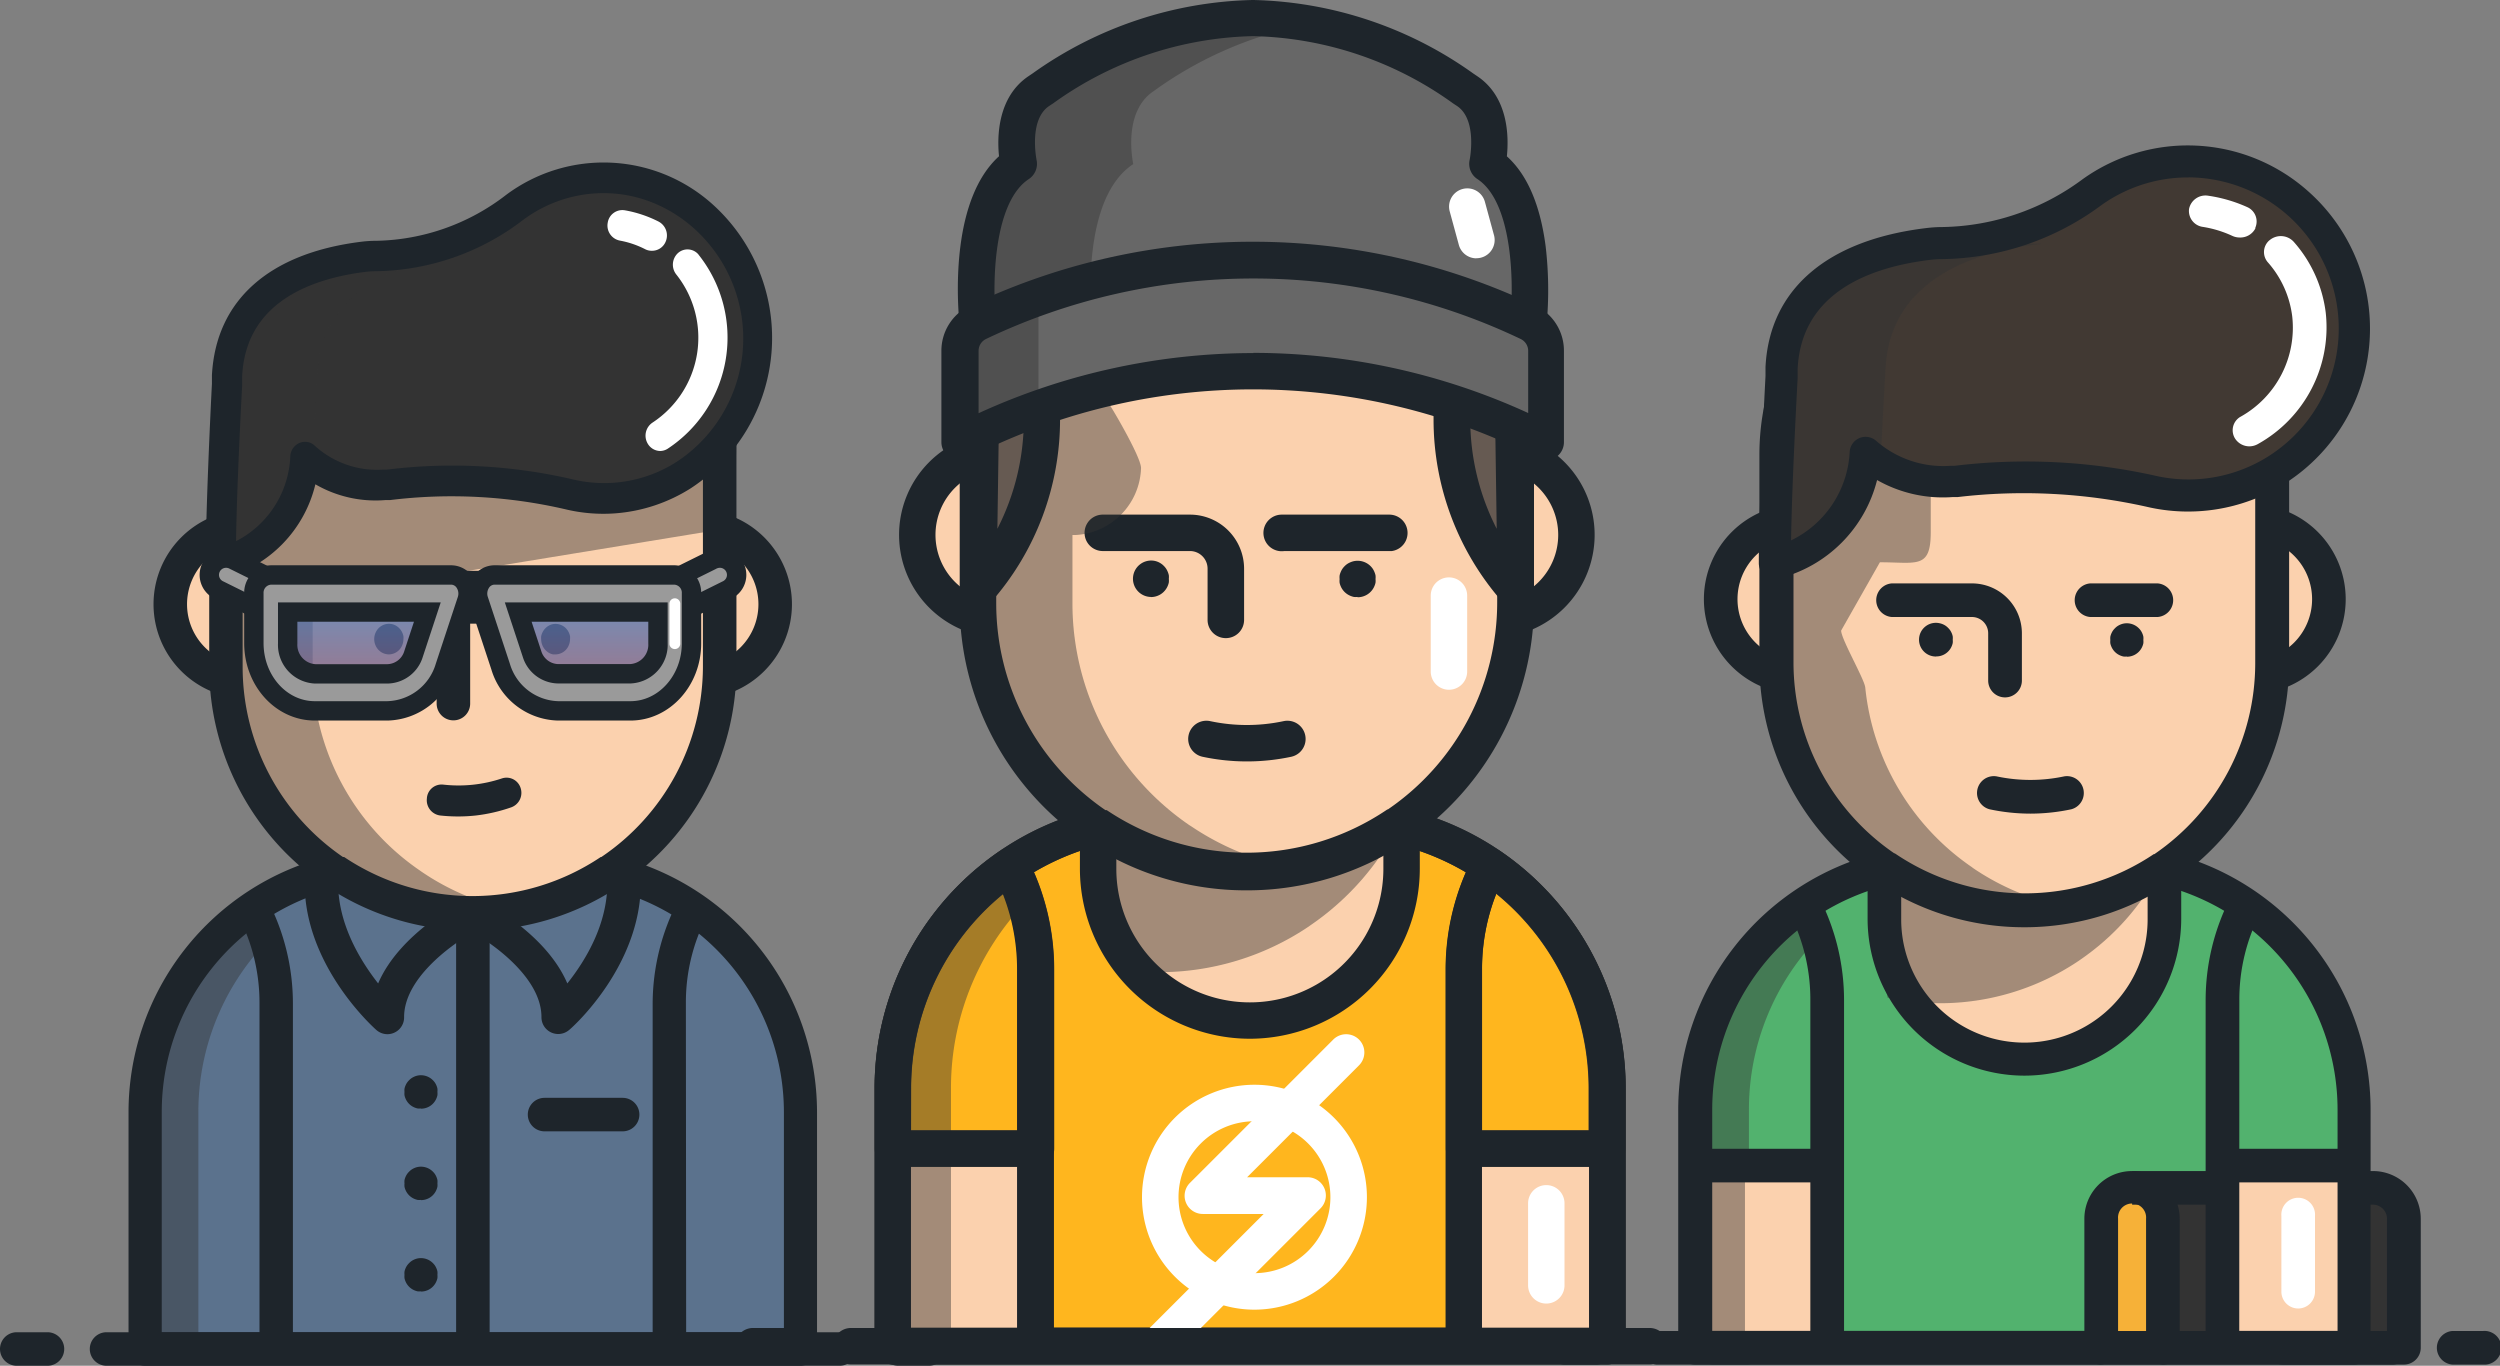 <svg xmlns="http://www.w3.org/2000/svg" xmlns:xlink="http://www.w3.org/1999/xlink" viewBox="0 0 258.1 141"><rect x="0" y="0" width="258.1" height="141" fill="#808080" stroke="none"/><defs><style>.cls-1{fill:#5b728d;}.cls-2{fill:#fbd1ae;}.cls-3{fill:#1e252b;}.cls-4,.cls-5{fill:#333;}.cls-4,.cls-6{opacity:0.44;}.cls-4{isolation:isolate;}.cls-7{fill:#fff;}.cls-8{opacity:0.75;}.cls-9{fill:url(#Degradado_sin_nombre_2);}.cls-10{fill:url(#Degradado_sin_nombre_2-2);}.cls-11{fill:#9a9a9a;stroke:#1e252b;stroke-width:2px;}.cls-12{fill:#ffb61e;}.cls-13{fill:#665a52;}.cls-14{fill:#676767;}.cls-15{fill:#52b26e;}.cls-16{fill:#f6b138;}.cls-17{fill:#413933;}</style><linearGradient id="Degradado_sin_nombre_2" x1="1.72" y1="252.68" x2="1.72" y2="252.49" gradientTransform="matrix(224.42, 0, 0, -111.05, -348.7, 28122.17)" gradientUnits="userSpaceOnUse"><stop offset="0" stop-color="#4477ba"/><stop offset="1" stop-color="#cc3030"/></linearGradient><linearGradient id="Degradado_sin_nombre_2-2" x1="0.58" y1="252.68" x2="0.58" y2="252.49" gradientTransform="matrix(224.42, 0, 0, -111.05, -70.77, 28122.17)" xlink:href="#Degradado_sin_nombre_2"/></defs><title>About</title><g id="Capa_2" data-name="Capa 2"><g id="Capa_1-2" data-name="Capa 1"><path id="Path_6790" data-name="Path 6790" class="cls-1" d="M63,90l.17,0a25.5,25.5,0,0,1,19.46,24.77v24.45H15V114.82A25.49,25.49,0,0,1,34.43,90.06l.17,0"/><g id="Group_2689" data-name="Group 2689"><g id="Group_2687" data-name="Group 2687"><circle id="Ellipse_379" data-name="Ellipse 379" class="cls-2" cx="25.61" cy="62.38" r="8.03"/><circle id="Ellipse_380" data-name="Ellipse 380" class="cls-2" cx="72.02" cy="62.38" r="8.03"/></g><g id="Group_2688" data-name="Group 2688"><path id="Path_6791" data-name="Path 6791" class="cls-3" d="M25.61,72.14a9.76,9.76,0,1,1,9.76-9.76A9.76,9.76,0,0,1,25.61,72.14Zm0-16.06a6.3,6.3,0,1,0,6.3,6.3h0a6.31,6.31,0,0,0-6.3-6.3Z"/><path id="Path_6792" data-name="Path 6792" class="cls-3" d="M72,72.14a9.76,9.76,0,1,1,9.76-9.76A9.76,9.76,0,0,1,72,72.14Zm0-16.06a6.3,6.3,0,1,0,6.3,6.3,6.3,6.3,0,0,0-6.3-6.3Z"/></g></g><path id="Path_6793" data-name="Path 6793" class="cls-2" d="M63,90A25.51,25.51,0,0,1,34.6,90l-.17-.12a25.46,25.46,0,0,1-11.1-21V47.55c0-14.08,51-14.08,51,0V68.86a25.46,25.46,0,0,1-11.1,21Z"/><path id="Path_6794" data-name="Path 6794" class="cls-1" d="M28.52,103.56v35.71H15V114.82A25.45,25.45,0,0,1,26.13,93.75,21.22,21.22,0,0,1,28.52,103.56Z"/><path id="Path_6809" data-name="Path 6809" class="cls-4" d="M32.61,62.37a6.3,6.3,0,0,0,3.76-1.48L74.3,54.68V47.3L35.1,41l-1.45,4.29C32,39.63,23.33,22.35,23.33,62.38v6.48a25.46,25.46,0,0,0,11.1,21l.17.12A25.58,25.58,0,0,0,53.28,94,25.4,25.4,0,0,1,43.53,90l-.17-.12A25.48,25.48,0,0,1,32.47,72.18l-.19-2.29c0-.34,0-.69,0-1V62.38Z"/><path id="Path_6795" data-name="Path 6795" class="cls-1" d="M82.66,114.82v24.45H69.11V103.56a21.22,21.22,0,0,1,2.39-9.81A25.46,25.46,0,0,1,82.66,114.82Z"/><path id="Path_6796" data-name="Path 6796" class="cls-3" d="M48.81,96.08a27.09,27.09,0,0,1-15.18-4.62l0,0-.15-.1A27.22,27.22,0,0,1,21.6,68.86V47.55c0-.07,0-.14,0-.21a1.77,1.77,0,0,1,.09-.62L25,47.83a1.67,1.67,0,0,0,0-1,1.73,1.73,0,0,1,.05.49c0,.06,0,.13,0,.19V68.86A23.77,23.77,0,0,0,35.41,88.48l0,0,.06,0,.06,0a23.78,23.78,0,0,0,26.49,0l0,0,.06,0,0,0A23.77,23.77,0,0,0,72.57,68.86V47.55c0-.06,0-.12,0-.19a1.74,1.74,0,0,1,.06-.51,1.69,1.69,0,0,0,0,1L75.86,46s0-5.15.11-4.93.06,6.27.06,6.27,0,.14,0,.21V68.86A27.22,27.22,0,0,1,64.19,91.32l-.15.11,0,0A27.1,27.1,0,0,1,48.81,96.08Z"/><path id="Path_6801" data-name="Path 6801" class="cls-3" d="M70.84,139.27H67.38V103.56A23.11,23.11,0,0,1,70,93L73,94.54a19.36,19.36,0,0,0-2.19,9Z"/><g id="Group_2695" data-name="Group 2695"><path id="Path_6802" data-name="Path 6802" class="cls-4" d="M27.55,97.2a25.4,25.4,0,0,0-7.07,17.62v24.05H15V114.82A25.45,25.45,0,0,1,26.13,93.75,21.25,21.25,0,0,1,27.55,97.2Z"/></g><path id="Path_6803" data-name="Path 6803" class="cls-3" d="M82.66,141H15a1.73,1.73,0,0,1-1.73-1.73h0V114.82A27.22,27.22,0,0,1,34,88.38l.11,0h0L35,91.69l-.14,0h-.06A23.77,23.77,0,0,0,16.7,114.82v22.72H80.93V114.82A23.77,23.77,0,0,0,62.79,91.74h-.07l-.13,0,.88-3.34h0l.11,0a27.23,27.23,0,0,1,20.77,26.44v24.45A1.73,1.73,0,0,1,82.66,141Z"/><path id="Path_6804" data-name="Path 6804" class="cls-3" d="M30.24,139.27H26.79V103.56a19.37,19.37,0,0,0-2.19-9L27.66,93a23.11,23.11,0,0,1,2.58,10.61Z"/><g id="Group_2696" data-name="Group 2696"><path id="Path_6805" data-name="Path 6805" class="cls-3" d="M86.69,141H11a1.73,1.73,0,1,1,0-3.46H86.69a1.73,1.73,0,1,1,0,3.46Z"/><path id="Path_6806" data-name="Path 6806" class="cls-3" d="M95.9,141H92.73a1.73,1.73,0,0,1,0-3.46H95.9a1.73,1.73,0,1,1,0,3.46Z"/><path id="Path_6807" data-name="Path 6807" class="cls-3" d="M4.9,141H1.73a1.73,1.73,0,1,1,0-3.46H4.9a1.73,1.73,0,1,1,0,3.46Z"/></g><g id="Group_2697" data-name="Group 2697"><path id="Path_6811" data-name="Path 6811" class="cls-3" d="M46.81,74.37a1.73,1.73,0,0,1-1.73-1.73V62.76h-9.9a1.73,1.73,0,0,1,0-3.46H46.81A1.73,1.73,0,0,1,48.54,61V72.64A1.73,1.73,0,0,1,46.81,74.37Z"/><path id="Path_6812" data-name="Path 6812" class="cls-3" d="M62.44,62.76H55.53a1.73,1.73,0,1,1,0-3.46h6.91a1.73,1.73,0,1,1,0,3.46Z"/></g><g id="Group_2719" data-name="Group 2719"><path id="Path_6839" data-name="Path 6839" class="cls-5" d="M40.15,67.56a1.5,1.5,0,0,1-1.07-.46,1.63,1.63,0,0,1,0-2.24,1.5,1.5,0,0,1,1.37-.43,1.47,1.47,0,0,1,.55.24,1.41,1.41,0,0,1,.23.2,1.56,1.56,0,0,1,.19.24,1.63,1.63,0,0,1,.14.27,1.52,1.52,0,0,1,.09.3,1.6,1.6,0,0,1,0,.31,1.65,1.65,0,0,1-.26.88,1.58,1.58,0,0,1-.19.24A1.5,1.5,0,0,1,40.15,67.56Z"/><path id="Path_6840" data-name="Path 6840" class="cls-5" d="M57.39,67.56l-.3,0a1.56,1.56,0,0,1-.28-.09,1.44,1.44,0,0,1-.26-.15,1.53,1.53,0,0,1-.23-.2,1.58,1.58,0,0,1-.19-.24,1.65,1.65,0,0,1-.26-.88,1.6,1.6,0,0,1,0-.31,1.52,1.52,0,0,1,.09-.3,1.63,1.63,0,0,1,.14-.27,1.56,1.56,0,0,1,.19-.24,1.41,1.41,0,0,1,.23-.2,1.61,1.61,0,0,1,.26-.15,1.55,1.55,0,0,1,.28-.09,1.5,1.5,0,0,1,1.37.43,1.56,1.56,0,0,1,.19.24,1.63,1.63,0,0,1,.14.27,1.52,1.52,0,0,1,.09.3,1.6,1.6,0,0,1,0,.31,1.65,1.65,0,0,1-.26.88,1.58,1.58,0,0,1-.19.24A1.5,1.5,0,0,1,57.39,67.56Z"/></g><path id="Path_6823" data-name="Path 6823" class="cls-3" d="M40,106.77a1.73,1.73,0,0,1-1.14-.43c-.32-.28-7.89-7.06-7.38-16l3.45.19c-.26,4.55,2.21,8.57,4.11,11,2.24-5.24,8.68-8.48,9-8.64a1.73,1.73,0,0,1,1.53,0c.33.16,6.77,3.4,9,8.64,1.9-2.39,4.37-6.4,4.11-11l3.45-.19c.51,9-7.06,15.76-7.38,16A1.73,1.73,0,0,1,55.9,105c0-3.86-4.57-7.29-7.09-8.73-2.51,1.44-7.09,4.87-7.09,8.73A1.73,1.73,0,0,1,40,106.77Z"/><rect id="Rectangle_376" data-name="Rectangle 376" class="cls-3" x="47.09" y="94.35" width="3.46" height="44.93"/><g id="Group_2704" data-name="Group 2704"><g id="Group_2701" data-name="Group 2701"><path id="Path_6824" data-name="Path 6824" class="cls-3" d="M43.46,114.44a1.88,1.88,0,0,1-.34,0,1.82,1.82,0,0,1-.32-.1,1.71,1.71,0,0,1-.78-.64,1.63,1.63,0,0,1-.16-.3,1.6,1.6,0,0,1-.1-.32,1.7,1.7,0,0,1,0-.34,1.67,1.67,0,0,1,0-.34,1.6,1.6,0,0,1,.1-.32,1.75,1.75,0,0,1,.16-.3,1.71,1.71,0,0,1,.22-.26,1.59,1.59,0,0,1,.26-.22,1.86,1.86,0,0,1,.3-.16,1.81,1.81,0,0,1,.32-.1,1.74,1.74,0,0,1,1.56.47,1.71,1.71,0,0,1,.22.26,1.75,1.75,0,0,1,.16.3,1.6,1.6,0,0,1,.1.32,1.67,1.67,0,0,1,0,.34,1.7,1.7,0,0,1,0,.34,1.6,1.6,0,0,1-.1.32,1.63,1.63,0,0,1-.16.3,1.71,1.71,0,0,1-1.44.77Z"/></g><g id="Group_2702" data-name="Group 2702"><path id="Path_6825" data-name="Path 6825" class="cls-3" d="M43.46,133.32a1.88,1.88,0,0,1-.34,0,1.82,1.82,0,0,1-.32-.1,1.71,1.71,0,0,1-.78-.64,1.63,1.63,0,0,1-.16-.3,1.6,1.6,0,0,1-.1-.32,1.7,1.7,0,0,1,0-.34,1.67,1.67,0,0,1,0-.34,1.6,1.6,0,0,1,.1-.32,1.75,1.75,0,0,1,.16-.3,1.71,1.71,0,0,1,.22-.26,1.59,1.59,0,0,1,.26-.22,1.86,1.86,0,0,1,.3-.16,1.81,1.81,0,0,1,.32-.1,1.74,1.74,0,0,1,1.56.47,1.71,1.71,0,0,1,.22.26,1.75,1.75,0,0,1,.16.3,1.6,1.6,0,0,1,.1.32,1.67,1.67,0,0,1,0,.34,1.7,1.7,0,0,1,0,.34,1.6,1.6,0,0,1-.1.32,1.63,1.63,0,0,1-.16.3,1.71,1.71,0,0,1-1.44.77Z"/></g><g id="Group_2703" data-name="Group 2703"><path id="Path_6826" data-name="Path 6826" class="cls-3" d="M43.46,123.88a1.88,1.88,0,0,1-.34,0,1.82,1.82,0,0,1-.32-.1,1.71,1.71,0,0,1-.78-.64,1.63,1.63,0,0,1-.16-.3,1.6,1.6,0,0,1-.1-.32,1.7,1.7,0,0,1,0-.34,1.67,1.67,0,0,1,0-.34,1.6,1.6,0,0,1,.1-.32,1.76,1.76,0,0,1,.16-.3,1.71,1.71,0,0,1,.22-.26,1.59,1.59,0,0,1,.26-.22,1.86,1.86,0,0,1,.3-.16,1.81,1.81,0,0,1,.32-.1,1.74,1.74,0,0,1,1.56.47,1.71,1.71,0,0,1,.22.26,1.75,1.75,0,0,1,.16.3,1.6,1.6,0,0,1,.1.32,1.67,1.67,0,0,1,0,.34,1.7,1.7,0,0,1,0,.34,1.6,1.6,0,0,1-.1.32,1.63,1.63,0,0,1-.16.3,1.71,1.71,0,0,1-1.44.77Z"/></g></g><path id="Path_6827" data-name="Path 6827" class="cls-3" d="M64.28,116.8H56.22a1.73,1.73,0,1,1,0-3.46h8.06a1.73,1.73,0,1,1,0,3.46Z"/><path id="Path_6833" data-name="Path 6833" class="cls-3" d="M49.15,84.19a17.11,17.11,0,0,1-3.72,0,1.59,1.59,0,0,1-1.36-1.75A1.52,1.52,0,0,1,45.73,81a14.11,14.11,0,0,0,6.1-.64,1.52,1.52,0,0,1,1.92,1,1.59,1.59,0,0,1-1,2A17.09,17.09,0,0,1,49.15,84.19Z"/><g id="Group_2717" data-name="Group 2717"><path id="Path_6834" data-name="Path 6834" class="cls-5" d="M31.43,47.2a11.72,11.72,0,0,1-8.66,10.91c0-5.84.61-17.67.68-19.31.46-9.74,9.76-11.76,14.07-12.28a10.83,10.83,0,0,1,1.33-.08,24.12,24.12,0,0,0,14.25-5A15.41,15.41,0,0,1,62,18.36c8.12-.16,15.11,6.21,16,14.61A16.76,16.76,0,0,1,70.54,49a15.34,15.34,0,0,1-11.86,2,53.43,53.43,0,0,0-18.6-1l-.44,0A11,11,0,0,1,31.43,47.2Z"/></g><g id="Group_2718" data-name="Group 2718" class="cls-6"><path id="Path_6835" data-name="Path 6835" class="cls-5" d="M32.73,38.81c.46-9.74,9.76-11.76,14.07-12.28.45-.06-2.8-.09-7.94-.08a10.83,10.83,0,0,0-1.33.08c-4.32.53-13.61,2.55-14.07,12.28-.08,1.63-.73,13.47-.68,19.31A11.72,11.72,0,0,0,31.43,47.2q.42.38.87.71C32.48,43.6,32.69,39.69,32.73,38.81Z"/></g><path id="Path_6836" data-name="Path 6836" class="cls-3" d="M22.77,59.7a1.48,1.48,0,0,1-.94-.34,1.61,1.61,0,0,1-.59-1.24c0-5.24.47-15.23.64-18.51l0-.89C22.3,31,27.78,26.12,37.36,24.95a12.32,12.32,0,0,1,1.51-.09,22.57,22.57,0,0,0,13.37-4.73,16.82,16.82,0,0,1,21.52,1.14A18.55,18.55,0,0,1,71.33,50.4,16.91,16.91,0,0,1,63.5,53a16.72,16.72,0,0,1-5.16-.43,52.09,52.09,0,0,0-18.09-.94l-.49,0A12.38,12.38,0,0,1,32.56,50a13.22,13.22,0,0,1-9.43,9.69A1.46,1.46,0,0,1,22.77,59.7ZM62.33,19.94h-.27A13.93,13.93,0,0,0,54,22.71,25.5,25.5,0,0,1,38.86,28a9.42,9.42,0,0,0-1.15.07C32.1,28.78,25.34,31.21,25,38.88l0,.9c-.15,2.83-.55,10.7-.63,16.09a10.31,10.31,0,0,0,5.6-8.75,1.58,1.58,0,0,1,.92-1.38,1.47,1.47,0,0,1,1.59.26,9.54,9.54,0,0,0,7.12,2.48l.38,0a55,55,0,0,1,19.11,1,13.87,13.87,0,0,0,10.72-1.77,15.23,15.23,0,0,0,6.82-14.53C75.74,25.7,69.51,19.94,62.33,19.94Z"/><path id="Path_6837" data-name="Path 6837" class="cls-7" d="M68.17,46.56a1.51,1.51,0,0,1-1.3-.76,1.62,1.62,0,0,1,.51-2.18,10.49,10.49,0,0,0,2.45-15.27A1.63,1.63,0,0,1,70,26.12a1.48,1.48,0,0,1,2.09.13l.05.07a13.74,13.74,0,0,1-3.2,20A1.47,1.47,0,0,1,68.17,46.56Z"/><path id="Path_6838" data-name="Path 6838" class="cls-7" d="M67.28,25.89a1.47,1.47,0,0,1-.67-.16A9.44,9.44,0,0,0,64,24.84,1.58,1.58,0,0,1,62.74,23a1.53,1.53,0,0,1,1.76-1.29A12.39,12.39,0,0,1,68,22.88a1.62,1.62,0,0,1,.7,2.12A1.52,1.52,0,0,1,67.28,25.89Z"/><g id="Group_2720" data-name="Group 2720"><g id="Group_2698" data-name="Group 2698" class="cls-8"><path id="Path_6813" data-name="Path 6813" class="cls-9" d="M40,70.88h-7.5A4.57,4.57,0,0,1,28,66.31V61.66H46.59l-2.27,6.21A4.57,4.57,0,0,1,40,70.88Z"/><path id="Path_6814" data-name="Path 6814" class="cls-10" d="M57.59,70.88h7.5a4.57,4.57,0,0,0,4.57-4.57h0V61.66H51l2.27,6.21A4.56,4.56,0,0,0,57.59,70.88Z"/></g><path id="Path_6817" data-name="Path 6817" class="cls-11" d="M51,63.39H46.59a1.73,1.73,0,1,1,0-3.46H51a1.73,1.73,0,1,1,0,3.46Z"/><path id="Path_6819" data-name="Path 6819" class="cls-11" d="M28,63.39a1.72,1.72,0,0,1-.77-.18l-4.64-2.3a1.73,1.73,0,0,1,1.5-3.12l0,0,4.64,2.3A1.73,1.73,0,0,1,28,63.39Z"/><path id="Path_6815" data-name="Path 6815" class="cls-11" d="M40,73.39h-7.5c-3.47,0-6.29-3.12-6.29-7V61.27A1.83,1.83,0,0,1,28,59.36H46.59a1.69,1.69,0,0,1,1.42.82,2.09,2.09,0,0,1,.21,1.75l-2.27,6.88A6.38,6.38,0,0,1,40,73.39ZM29.7,63.19v3.24a3,3,0,0,0,2.84,3.14H40A2.88,2.88,0,0,0,42.7,67.5l1.42-4.31Z"/><path id="Path_6818" data-name="Path 6818" class="cls-11" d="M69.66,63.39a1.73,1.73,0,0,1-.77-3.28l4.64-2.3a1.73,1.73,0,1,1,1.58,3.08l0,0-4.64,2.3A1.72,1.72,0,0,1,69.66,63.39Z"/><path id="Path_6816" data-name="Path 6816" class="cls-11" d="M65.09,73.39h-7.5a6.38,6.38,0,0,1-5.91-4.58l-2.27-6.88a2.09,2.09,0,0,1,.21-1.75A1.69,1.69,0,0,1,51,59.36H69.66a1.83,1.83,0,0,1,1.73,1.91v5.15C71.39,70.26,68.56,73.39,65.09,73.39ZM53.5,63.19l1.42,4.31a2.88,2.88,0,0,0,2.67,2.06h7.5a3,3,0,0,0,2.84-3.14V63.19Z"/><path id="Path_6841" data-name="Path 6841" class="cls-7" d="M69.11,66.45V62.33a.56.56,0,0,1,1.12,0v4.12a.56.56,0,0,1-1.12,0Z"/></g><g id="Group_1854" data-name="Group 1854"><path id="Path_4780" data-name="Path 4780" class="cls-12" d="M144.53,85.32l.18,0a27.78,27.78,0,0,1,21.2,27V139H92.18V112.34a27.77,27.77,0,0,1,21.2-27l.18,0"/><path id="Path_4781" data-name="Path 4781" class="cls-5" d="M165.91,140.86H92.18A1.88,1.88,0,0,1,90.29,139V112.34a29.65,29.65,0,0,1,22.62-28.81l.12,0h0l1,3.64-.15,0h-.07a25.89,25.89,0,0,0-19.76,25.15v24.75h70V112.34a25.89,25.89,0,0,0-19.76-25.15h-.07l-.14,0,1-3.64h0l.13,0a29.66,29.66,0,0,1,22.63,28.81V139A1.88,1.88,0,0,1,165.91,140.86Z"/></g><path id="Path_4782" data-name="Path 4782" class="cls-2" d="M106.93,100.07V139H92.18V112.34a27.73,27.73,0,0,1,12.15-23A23.12,23.12,0,0,1,106.93,100.07Z"/><path id="Path_4783" data-name="Path 4783" class="cls-2" d="M165.91,112.34V139H151.15v-38.9a23.12,23.12,0,0,1,2.6-10.69A27.73,27.73,0,0,1,165.91,112.34Z"/><path id="Path_4784" data-name="Path 4784" class="cls-2" d="M144.71,85.36v4.33a15.67,15.67,0,0,1-31.33,0V85.36l.18,0a27.78,27.78,0,0,0,31,0Z"/><path id="Path_4785" data-name="Path 4785" class="cls-4" d="M144.22,85.52a27.88,27.88,0,0,1-8.92,10l-.18.13a27.64,27.64,0,0,1-15.49,4.72c-2,0-2-2.28-3.88-2.7-.21-1-2.38-2.34-2.38-3.42V85.36l.18,0A27.79,27.79,0,0,0,144.22,85.52Z"/><path id="Path_4786" data-name="Path 4786" class="cls-3" d="M129,107.24A17.57,17.57,0,0,1,111.49,89.7v-4.5h3.76v4.5a13.78,13.78,0,1,0,27.57,0v-4.5h3.76v4.5A17.57,17.57,0,0,1,129,107.24Z"/><g id="Group_1855" data-name="Group 1855"><path id="Path_4787" data-name="Path 4787" class="cls-12" d="M165.91,112.34v6.24H151.15V100.07a23.12,23.12,0,0,1,2.6-10.69A27.73,27.73,0,0,1,165.91,112.34Z"/><path id="Path_4788" data-name="Path 4788" class="cls-5" d="M165.91,120.46H151.15a1.88,1.88,0,0,1-1.88-1.88V100.07a25.17,25.17,0,0,1,2.81-11.56,1.88,1.88,0,0,1,2.54-.8l.19.11a29.64,29.64,0,0,1,13,24.52v6.24a1.88,1.88,0,0,1-1.88,1.88ZM153,116.7h11v-4.36a25.87,25.87,0,0,0-9.53-20.06,21.14,21.14,0,0,0-1.46,7.79V116.7Z"/></g><g id="Group_1856" data-name="Group 1856"><path id="Path_4789" data-name="Path 4789" class="cls-12" d="M106.93,100.07v18.51H92.18v-6.24a27.73,27.73,0,0,1,12.15-23A23.12,23.12,0,0,1,106.93,100.07Z"/><path id="Path_4790" data-name="Path 4790" class="cls-5" d="M106.93,120.46H92.18a1.88,1.88,0,0,1-1.88-1.88v-6.24a29.64,29.64,0,0,1,13-24.52,1.88,1.88,0,0,1,2.62.5l.11.19a25.17,25.17,0,0,1,2.81,11.56v18.51A1.88,1.88,0,0,1,106.93,120.46ZM94.06,116.7h11V100.07a21.14,21.14,0,0,0-1.46-7.79,25.87,25.87,0,0,0-9.53,20.06Z"/></g><path id="Path_4791" data-name="Path 4791" class="cls-3" d="M153,139h-3.76v-38.9a25.17,25.17,0,0,1,2.81-11.56l3.34,1.74a21.1,21.1,0,0,0-2.39,9.82Z"/><rect id="Rectangle_261" data-name="Rectangle 261" class="cls-3" x="151.57" y="116.7" width="14.75" height="3.76"/><path id="Path_4792" data-name="Path 4792" class="cls-7" d="M159.64,134.58a1.88,1.88,0,0,1-1.88-1.88v-8.47a1.88,1.88,0,0,1,3.76,0v8.47a1.88,1.88,0,0,1-1.88,1.88Z"/><g id="Group_1857" data-name="Group 1857"><path id="Path_4793" data-name="Path 4793" class="cls-4" d="M105.88,93.15a27.67,27.67,0,0,0-7.7,19.2v26h-6v-26a27.73,27.73,0,0,1,12.15-23A23.15,23.15,0,0,1,105.88,93.15Z"/></g><path id="Path_4794" data-name="Path 4794" class="cls-3" d="M165.91,140.86H92.18A1.88,1.88,0,0,1,90.29,139V112.34a29.65,29.65,0,0,1,22.62-28.81l.12,0h0l1,3.64-.15,0h-.07a25.89,25.89,0,0,0-19.76,25.15v24.75h70V112.34a25.89,25.89,0,0,0-19.76-25.15h-.07l-.14,0,1-3.64h0l.13,0a29.66,29.66,0,0,1,22.63,28.81V139A1.88,1.88,0,0,1,165.91,140.86Z"/><path id="Path_4795" data-name="Path 4795" class="cls-3" d="M108.81,139H105v-38.9a21.1,21.1,0,0,0-2.39-9.82L106,88.51a25.17,25.17,0,0,1,2.81,11.56Z"/><rect id="Rectangle_262" data-name="Rectangle 262" class="cls-3" x="92.18" y="116.7" width="14.75" height="3.76"/><path id="Path_4796" data-name="Path 4796" class="cls-7" d="M120.06,140.27a1.88,1.88,0,0,1-1.33-3.21l11.73-11.73h-6.28a1.88,1.88,0,0,1-1.33-3.21l14.78-14.78a1.88,1.88,0,1,1,2.69,2.63l0,0-11.57,11.57H135a1.88,1.88,0,0,1,1.33,3.21l-14.94,14.94A1.88,1.88,0,0,1,120.06,140.27Z"/><path id="Path_4797" data-name="Path 4797" class="cls-7" d="M129.51,135.21a11.61,11.61,0,1,1,11.61-11.61h0A11.62,11.62,0,0,1,129.51,135.21Zm0-19.45a7.84,7.84,0,1,0,7.84,7.84A7.84,7.84,0,0,0,129.51,115.76Z"/><g id="Group_1858" data-name="Group 1858"><path id="Path_4798" data-name="Path 4798" class="cls-3" d="M170.3,140.86H87.86a1.88,1.88,0,1,1,0-3.76H170.3a1.88,1.88,0,1,1,0,3.76Z"/><path id="Path_4799" data-name="Path 4799" class="cls-3" d="M180.34,140.86h-3.45a1.88,1.88,0,1,1,0-3.76h3.45a1.88,1.88,0,1,1,0,3.76Z"/><path id="Path_4800" data-name="Path 4800" class="cls-3" d="M81.2,140.86H77.75a1.88,1.88,0,1,1,0-3.76H81.2a1.88,1.88,0,1,1,0,3.76Z"/></g><g id="Group_1859" data-name="Group 1859"><circle id="Ellipse_287" data-name="Ellipse 287" class="cls-2" cx="103.45" cy="55.21" r="8.75"/><circle id="Ellipse_288" data-name="Ellipse 288" class="cls-2" cx="154.01" cy="55.21" r="8.75"/></g><path id="Path_4801" data-name="Path 4801" class="cls-3" d="M103.45,65.85a10.63,10.63,0,1,1,10.63-10.63A10.63,10.63,0,0,1,103.45,65.85Zm0-17.5a6.87,6.87,0,1,0,6.87,6.87A6.87,6.87,0,0,0,103.45,48.35Z"/><path id="Path_4802" data-name="Path 4802" class="cls-3" d="M154,65.85a10.63,10.63,0,1,1,10.63-10.63A10.63,10.63,0,0,1,154,65.85Zm0-17.5a6.87,6.87,0,1,0,6.87,6.87h0A6.88,6.88,0,0,0,154,48.35Z"/><path id="Path_4803" data-name="Path 4803" class="cls-2" d="M144.22,85.32a27.78,27.78,0,0,1-31,0l-.18-.13A27.73,27.73,0,0,1,101,62.27V39.06a27.76,27.76,0,0,1,27.76-27.76h0a27.76,27.76,0,0,1,27.76,27.76h0V62.27A27.73,27.73,0,0,1,144.4,85.2Z"/><g id="Group_1862" data-name="Group 1862"><path id="Path_4804" data-name="Path 4804" class="cls-5" d="M128.73,17.57A21.51,21.51,0,0,1,133,18"/><path id="Path_4805" data-name="Path 4805" class="cls-7" d="M133,19.87a1.9,1.9,0,0,1-.37,0,19.7,19.7,0,0,0-3.87-.38,1.88,1.88,0,0,1,0-3.76,23.46,23.46,0,0,1,4.62.46,1.88,1.88,0,0,1-.37,3.73Z"/></g><g id="Group_1863" data-name="Group 1863"><path id="Path_4806" data-name="Path 4806" class="cls-3" d="M118.81,61.63a1.88,1.88,0,1,1,.37-3.73,1.86,1.86,0,0,1,.68.28,1.73,1.73,0,0,1,.29.24,1.87,1.87,0,0,1,.24.29,1.91,1.91,0,0,1,.17.33,1.74,1.74,0,0,1,.11.35,1.82,1.82,0,0,1,0,.37,1.85,1.85,0,0,1,0,.37,1.74,1.74,0,0,1-.11.35,1.77,1.77,0,0,1-.17.32,1.87,1.87,0,0,1-1.57.84Z"/><path id="Path_4807" data-name="Path 4807" class="cls-3" d="M140.15,61.63a2,2,0,0,1-.37,0,2,2,0,0,1-.35-.11,1.86,1.86,0,0,1-.85-.69,1.77,1.77,0,0,1-.17-.32,1.74,1.74,0,0,1-.11-.35,1.85,1.85,0,0,1,0-.37,1.82,1.82,0,0,1,0-.37,1.74,1.74,0,0,1,.11-.35,1.91,1.91,0,0,1,.17-.33,1.87,1.87,0,0,1,.24-.29,1.73,1.73,0,0,1,.29-.24,2,2,0,0,1,.33-.17,2,2,0,0,1,.35-.11,1.9,1.9,0,0,1,1.7.51,1.87,1.87,0,0,1,.24.29,1.91,1.91,0,0,1,.17.33,1.74,1.74,0,0,1,.11.35,1.82,1.82,0,0,1,0,.37,1.85,1.85,0,0,1,0,.37,1.74,1.74,0,0,1-.11.35,1.77,1.77,0,0,1-.17.32,1.87,1.87,0,0,1-1.57.84Z"/></g><path id="Path_4808" data-name="Path 4808" class="cls-3" d="M126.55,65.88A1.88,1.88,0,0,1,124.67,64V58.71a1.82,1.82,0,0,0-1.82-1.82h-9a1.88,1.88,0,1,1,0-3.76h9a5.59,5.59,0,0,1,5.59,5.59V64A1.88,1.88,0,0,1,126.55,65.88Z"/><path id="Path_4809" data-name="Path 4809" class="cls-3" d="M143.45,56.89H132.6a1.89,1.89,0,1,1-.25-3.76h11.1a1.89,1.89,0,0,1,.25,3.76Z"/><path id="Path_4810" data-name="Path 4810" class="cls-4" d="M123,85.32a27.67,27.67,0,0,0,10.62,4.29,27.86,27.86,0,0,1-20.35-4.29l-.18-.13A27.73,27.73,0,0,1,101,62.27V55.21c0-43.61,17.22-43.07,17.22-42.17l-3.26,5a22.21,22.21,0,0,0-.3,23.91c.76,1.22,3.18,5.43,3.14,6.39a7.14,7.14,0,0,1-6.69,6.89h-.39v7.06a27.73,27.73,0,0,0,12.1,22.92Z"/><path id="Path_4811" data-name="Path 4811" class="cls-7" d="M149.59,71.21a1.88,1.88,0,0,1-1.88-1.88V61.49a1.88,1.88,0,0,1,3.76,0v7.84A1.88,1.88,0,0,1,149.59,71.21Z"/><path id="Path_4812" data-name="Path 4812" class="cls-3" d="M128.73,91.92a29.51,29.51,0,0,1-16.54-5l-.05,0-.16-.11A29.66,29.66,0,0,1,99.08,62.27V39.06a1.89,1.89,0,0,1,.16-.77c.53-1.18,13.12-28.88,29.48-28.88a29.68,29.68,0,0,1,29.65,29.65V62.27a29.66,29.66,0,0,1-12.89,24.46l-.16.11,0,0h0A29.51,29.51,0,0,1,128.73,91.92ZM102.85,39.47v22.8a25.89,25.89,0,0,0,11.28,21.37l0,0,.07,0,.06,0a25.9,25.9,0,0,0,28.86,0l.12-.08.05,0a25.89,25.89,0,0,0,11.28-21.37V39.06a25.91,25.91,0,0,0-25.88-25.88c-7.13,0-13.78,7.13-18.11,13.1A87.58,87.58,0,0,0,102.85,39.47Z"/><g id="Group_1865" data-name="Group 1865"><path id="Path_4813" data-name="Path 4813" class="cls-13" d="M156.18,38.9l.31,22a26.63,26.63,0,0,1-6.59-17.53V38.9Z"/><path id="Path_4814" data-name="Path 4814" class="cls-13" d="M107.56,38.9v4.43A26.62,26.62,0,0,1,101,60.86l.31-22Z"/></g><g id="Group_1866" data-name="Group 1866"><path id="Path_4815" data-name="Path 4815" class="cls-3" d="M101,62.74a1.88,1.88,0,0,1-1.88-1.88v0l.31-22A1.88,1.88,0,0,1,101.28,37h6.28a1.88,1.88,0,0,1,1.88,1.88v4.43a28.5,28.5,0,0,1-7.05,18.77A1.88,1.88,0,0,1,101,62.74Zm2.17-22-.2,13.85a24.74,24.74,0,0,0,2.73-11.31V40.78Z"/><path id="Path_4816" data-name="Path 4816" class="cls-3" d="M156.49,62.74a1.88,1.88,0,0,1-1.42-.64A28.51,28.51,0,0,1,148,43.33V38.9A1.88,1.88,0,0,1,149.91,37h6.27a1.88,1.88,0,0,1,1.88,1.86l.31,22a1.88,1.88,0,0,1-1.85,1.91h0Zm-4.7-22v2.54a24.74,24.74,0,0,0,2.73,11.31l-.2-13.85Z"/></g><path id="Path_4817" data-name="Path 4817" class="cls-14" d="M153.55,16.94c5.19,3.42,4.42,14.35,4.24,16.32a66.24,66.24,0,0,0-56.86,0c-.18-2-.95-12.9,4.24-16.32,0,0-1.2-5.33,2.1-7.53a39.06,39.06,0,0,1,22.09-7.53,39.06,39.06,0,0,1,22.09,7.53C154.75,11.61,153.55,16.94,153.55,16.94Z"/><g id="Group_1867" data-name="Group 1867" class="cls-6"><path id="Path_4818" data-name="Path 4818" class="cls-5" d="M117,16.94s-1.2-5.33,2.1-7.53a40,40,0,0,1,16.19-6.94,40.25,40.25,0,0,0-5.9-.59,39.06,39.06,0,0,0-22.09,7.53c-3.31,2.2-2.1,7.53-2.1,7.53-5.19,3.42-4.42,14.35-4.24,16.32A66.2,66.2,0,0,1,112.59,29C112.68,24.93,113.48,19.24,117,16.94Z"/></g><path id="Path_4819" data-name="Path 4819" class="cls-14" d="M159.65,34.18V45.65a66.24,66.24,0,0,0-60.58,0V34.18c.62-.32,1.24-.62,1.86-.92a66.24,66.24,0,0,1,56.86,0C158.41,33.56,159,33.86,159.65,34.18Z"/><g id="Group_1868" data-name="Group 1868" class="cls-6"><path id="Path_4820" data-name="Path 4820" class="cls-5" d="M107.21,30.86l1.24-.62a66.22,66.22,0,0,0-7.52,3c-.62.3-1.24.6-1.86.92V45.65a66.25,66.25,0,0,1,8.14-3.51Z"/></g><path id="Path_4821" data-name="Path 4821" class="cls-3" d="M99.05,33.43c-.28-3.06-.76-12.9,4.09-17.3-.21-2-.16-6.14,3.08-8.29l.4-.27A40.63,40.63,0,0,1,129.31,0h.1a40.62,40.62,0,0,1,22.68,7.58l.4.27c3.24,2.15,3.29,6.24,3.08,8.29,2.1,1.89,3.44,5,4,9.27a38.79,38.79,0,0,1,.11,8l-3.75-.35c.4-4.32.13-12.25-3.4-14.57a1.88,1.88,0,0,1-.8-2s.83-4.13-1.31-5.55l-.41-.27a36.64,36.64,0,0,0-20.64-6.94,36.64,36.64,0,0,0-20.64,6.94l-.41.27c-2.14,1.42-1.31,5.51-1.31,5.55a1.89,1.89,0,0,1-.8,2c-3.53,2.33-3.8,10.26-3.4,14.58Z"/><path id="Path_4822" data-name="Path 4822" class="cls-3" d="M159.65,47.53a1.88,1.88,0,0,1-.86-.21,64.38,64.38,0,0,0-58.86,0,1.88,1.88,0,0,1-2.74-1.67V36.21a5.14,5.14,0,0,1,2.9-4.63l0,0a67.85,67.85,0,0,1,58.48,0l0,0a5.14,5.14,0,0,1,2.89,4.63v9.44a1.88,1.88,0,0,1-1.88,1.88h0Zm-30.29-11.1a68.24,68.24,0,0,1,28.41,6.21V36.21A1.36,1.36,0,0,0,157,35l0,0a64.1,64.1,0,0,0-55.21,0l0,0a1.36,1.36,0,0,0-.76,1.23v6.43a68.25,68.25,0,0,1,28.41-6.21Z"/><path id="Path_4823" data-name="Path 4823" class="cls-7" d="M152.42,26.67a1.88,1.88,0,0,1-1.81-1.39l-.94-3.45a1.88,1.88,0,0,1,3.63-1l.94,3.45a1.88,1.88,0,0,1-1.82,2.38Z"/><path id="Path_4824" data-name="Path 4824" class="cls-3" d="M128.73,78.61a22,22,0,0,1-4.57-.48,1.88,1.88,0,0,1,.78-3.68,18.16,18.16,0,0,0,7.58,0,1.88,1.88,0,1,1,.78,3.68A22,22,0,0,1,128.73,78.61Z"/><path id="Path_581" data-name="Path 581" class="cls-5" d="M245,122.64h-9.32v16.51H248.2V125.82a3.18,3.18,0,0,0-3.18-3.18Z"/><path id="Path_582" data-name="Path 582" class="cls-3" d="M248.2,140.88H235.69a1.74,1.74,0,0,1-1.74-1.74h0V122.64a1.74,1.74,0,0,1,1.74-1.74H245a4.93,4.93,0,0,1,4.92,4.92v13.32A1.74,1.74,0,0,1,248.2,140.88Zm-10.77-3.47h9V125.82a1.45,1.45,0,0,0-1.45-1.45h-7.59Z"/><path id="Path_585" data-name="Path 585" class="cls-15" d="M223.33,89.64l.17,0a25.63,25.63,0,0,1,19.56,24.89v24.57H175V114.57a25.62,25.62,0,0,1,19.56-24.89l.17,0"/><path id="Path_586" data-name="Path 586" class="cls-2" d="M188.64,103.25v35.89H175V114.57a25.58,25.58,0,0,1,11.21-21.18A21.33,21.33,0,0,1,188.64,103.25Z"/><path id="Path_587" data-name="Path 587" class="cls-2" d="M243.06,114.57v24.57H229.44V103.25a21.33,21.33,0,0,1,2.4-9.86A25.58,25.58,0,0,1,243.06,114.57Z"/><path id="Path_588" data-name="Path 588" class="cls-15" d="M243.06,114.57v5.76H229.44V103.25a21.33,21.33,0,0,1,2.4-9.86A25.58,25.58,0,0,1,243.06,114.57Z"/><path id="Path_589" data-name="Path 589" class="cls-15" d="M188.64,103.25v17.08H175v-5.76a25.58,25.58,0,0,1,11.21-21.18A21.33,21.33,0,0,1,188.64,103.25Z"/><rect id="Rectangle_51" data-name="Rectangle 51" class="cls-3" x="229.83" y="118.6" width="13.61" height="3.47"/><path id="Path_590" data-name="Path 590" class="cls-7" d="M237.27,135.09a1.74,1.74,0,0,1-1.74-1.74h0v-7.82a1.74,1.74,0,1,1,3.47,0v7.82A1.74,1.74,0,0,1,237.27,135.09Z"/><g id="Group_187" data-name="Group 187"><path id="Path_591" data-name="Path 591" class="cls-4" d="M187.67,96.86a25.53,25.53,0,0,0-7.11,17.71v5.76H175v-5.76a25.58,25.58,0,0,1,11.21-21.18A21.42,21.42,0,0,1,187.67,96.86Z"/><rect id="Rectangle_52" data-name="Rectangle 52" class="cls-4" x="175.34" y="120.33" width="4.81" height="18.81"/></g><path id="Path_592" data-name="Path 592" class="cls-3" d="M243.06,140.88H175a1.74,1.74,0,0,1-1.74-1.74h0V114.57A27.36,27.36,0,0,1,194.16,88l.11,0h0l.88,3.36-.14,0H195a23.89,23.89,0,0,0-18.23,23.2v22.84h64.56V114.57a23.89,23.89,0,0,0-18.23-23.2H223l-.13,0,.88-3.36h0l.12,0a27.37,27.37,0,0,1,20.87,26.58v24.57A1.74,1.74,0,0,1,243.06,140.88Z"/><path id="Path_593" data-name="Path 593" class="cls-3" d="M190.38,139.15H186.9V103.25a19.47,19.47,0,0,0-2.2-9.06l3.08-1.6a23.22,23.22,0,0,1,2.6,10.67Z"/><rect id="Rectangle_53" data-name="Rectangle 53" class="cls-3" x="175.03" y="118.6" width="13.61" height="3.47"/><path id="Path_598" data-name="Path 598" class="cls-2" d="M223.5,89.68v5.18a14.46,14.46,0,0,1-28.91,0V89.68l.17,0a25.64,25.64,0,0,0,28.57,0Z"/><path id="Path_599" data-name="Path 599" class="cls-4" d="M223,89.83a25.72,25.72,0,0,1-8.23,9.25l-.17.12A25.66,25.66,0,0,1,194.87,103a14.43,14.43,0,0,1-.29-2.89V89.68l.17,0a25.64,25.64,0,0,0,28.29.19Z"/><path id="Path_602" data-name="Path 602" class="cls-3" d="M209,111.05a16.21,16.21,0,0,1-16.19-16.19V89.53h3.47v5.33a12.72,12.72,0,0,0,25.44.12s0-.08,0-.12V89.53h3.47v5.33A16.21,16.21,0,0,1,209,111.05Z"/><g id="Group_192" data-name="Group 192"><path id="Path_607" data-name="Path 607" class="cls-3" d="M256.37,140.88h-3.18a1.74,1.74,0,0,1,0-3.47h3.18a1.74,1.74,0,1,1,0,3.47Z"/><path id="Path_608" data-name="Path 608" class="cls-3" d="M164.9,140.88h-3.18a1.74,1.74,0,1,1,0-3.47h3.18a1.74,1.74,0,0,1,0,3.47Z"/></g><path id="Path_614" data-name="Path 614" class="cls-16" d="M223.3,125.82v13.32h-6.37V125.82a3.18,3.18,0,0,1,6.37,0Z"/><path id="Path_615" data-name="Path 615" class="cls-5" d="M229.44,122.64v16.51H223.3V125.82a3.18,3.18,0,0,0-3.18-3.18h9.32Z"/><path id="Path_616" data-name="Path 616" class="cls-3" d="M231.18,139.15h-3.47V103.26a23.22,23.22,0,0,1,2.6-10.67l3.08,1.6a19.46,19.46,0,0,0-2.2,9.06Z"/><path id="Path_617" data-name="Path 617" class="cls-3" d="M247.11,140.88H223.3a1.74,1.74,0,0,1,0-3.47h23.8a1.74,1.74,0,0,1,0,3.47Z"/><path id="Path_618" data-name="Path 618" class="cls-3" d="M216.93,140.88H171a1.74,1.74,0,0,1,0-3.47h45.89a1.74,1.74,0,0,1,0,3.47Z"/><path id="Path_619" data-name="Path 619" class="cls-3" d="M223.3,140.88h-6.37a1.74,1.74,0,0,1-1.74-1.74h0V125.82a4.92,4.92,0,1,1,9.84,0v13.32a1.74,1.74,0,0,1-1.74,1.74Zm-4.63-3.47h2.89V125.82a1.45,1.45,0,1,0-2.89,0Z"/><rect id="Rectangle_54" data-name="Rectangle 54" class="cls-3" x="220.12" y="120.9" width="9.32" height="3.47"/><g id="Group_184" data-name="Group 184"><circle id="Ellipse_5" data-name="Ellipse 5" class="cls-2" cx="185.72" cy="61.86" r="8.07"/><circle id="Ellipse_6" data-name="Ellipse 6" class="cls-2" cx="232.36" cy="61.86" r="8.07"/></g><g id="Group_185" data-name="Group 185"><path id="Path_583" data-name="Path 583" class="cls-3" d="M185.72,71.67a9.81,9.81,0,1,1,9.81-9.81h0A9.82,9.82,0,0,1,185.72,71.67Zm0-16.15a6.34,6.34,0,1,0,6.34,6.34,6.34,6.34,0,0,0-6.34-6.34Z"/><path id="Path_584" data-name="Path 584" class="cls-3" d="M232.36,71.67a9.81,9.81,0,1,1,9.81-9.81A9.81,9.81,0,0,1,232.36,71.67Zm0-16.15a6.34,6.34,0,1,0,6.34,6.34,6.34,6.34,0,0,0-6.34-6.34Z"/></g><path id="Path_594" data-name="Path 594" class="cls-2" d="M223.33,89.64a25.64,25.64,0,0,1-28.57,0l-.17-.12a25.59,25.59,0,0,1-11.16-21.15V47c0-14.15,7.73-14.89,21.88-14.89L209,30.51c14.15,0,25.62,2.3,25.62,16.45V68.38a25.59,25.59,0,0,1-11.16,21.15Z"/><path id="Path_595" data-name="Path 595" class="cls-4" d="M203.73,89.64a25.53,25.53,0,0,0,9.8,4,25.71,25.71,0,0,1-18.77-4l-.17-.12a25.59,25.59,0,0,1-11.16-21.15V47c3.82,0,6.91,5.14,6.91,1.31h0a4,4,0,0,1,5.59-3.67A33.49,33.49,0,0,0,200,46.05a4,4,0,0,0-.67,2.22v6.68c0,3.82-1.43,3.1-5.25,3.1l-4,7.05c0,.88,2.4,5,2.49,5.88a25.6,25.6,0,0,0,11,18.54Z"/><g id="Group_189" data-name="Group 189"><path id="Path_603" data-name="Path 603" class="cls-3" d="M199.89,67.78a1.74,1.74,0,1,1,.34-3.44,1.72,1.72,0,0,1,.63.26,1.59,1.59,0,0,1,.26.22,1.72,1.72,0,0,1,.22.26,1.76,1.76,0,0,1,.16.3,1.61,1.61,0,0,1,.1.32,1.68,1.68,0,0,1,0,.34,1.71,1.71,0,0,1,0,.34,1.61,1.61,0,0,1-.1.32,1.64,1.64,0,0,1-.16.3,1.72,1.72,0,0,1-1.44.77Z"/><path id="Path_604" data-name="Path 604" class="cls-3" d="M219.57,67.78a1.89,1.89,0,0,1-.34,0,1.83,1.83,0,0,1-.32-.1,1.71,1.71,0,0,1-.78-.64,1.64,1.64,0,0,1-.16-.3,1.61,1.61,0,0,1-.1-.32,1.71,1.71,0,0,1,0-.34,1.68,1.68,0,0,1,0-.34,1.61,1.61,0,0,1,.1-.32,1.76,1.76,0,0,1,.16-.3,1.72,1.72,0,0,1,.22-.26,1.59,1.59,0,0,1,.26-.22,1.87,1.87,0,0,1,.3-.16,1.82,1.82,0,0,1,.32-.1,1.75,1.75,0,0,1,1.57.47,1.72,1.72,0,0,1,.22.26,1.76,1.76,0,0,1,.16.3,1.61,1.61,0,0,1,.1.32,1.68,1.68,0,0,1,0,.34,1.71,1.71,0,0,1,0,.34,1.61,1.61,0,0,1-.1.32,1.64,1.64,0,0,1-.16.3,1.72,1.72,0,0,1-1.44.77Z"/></g><path id="Path_612" data-name="Path 612" class="cls-3" d="M209,95.73a27.23,27.23,0,0,1-15.26-4.65l-.05,0-.15-.1a27.36,27.36,0,0,1-11.9-22.57V47c0-15.08,12.27-23.88,27.35-23.88,7.31,0,14.18-.63,19.34,4.54a27.19,27.19,0,0,1,8,19.34V68.38a27.36,27.36,0,0,1-11.9,22.57l-.15.1,0,0A27.24,27.24,0,0,1,209,95.73Zm0-72.65A23.91,23.91,0,0,0,185.16,47V68.38a23.89,23.89,0,0,0,10.41,19.72l.05,0,.12.08a23.9,23.9,0,0,0,26.62,0l0,0,.06,0,0,0a23.89,23.89,0,0,0,10.41-19.72V47A23.88,23.88,0,0,0,209,23.08h0Z"/><g id="Group_199" data-name="Group 199"><path id="Path_620" data-name="Path 620" class="cls-3" d="M207,72a1.74,1.74,0,0,1-1.74-1.74V65.38a1.68,1.68,0,0,0-1.68-1.68h-8.27a1.74,1.74,0,0,1,0-3.47h8.27a5.16,5.16,0,0,1,5.16,5.16v4.88A1.74,1.74,0,0,1,207,72Z"/><path id="Path_621" data-name="Path 621" class="cls-3" d="M222.74,63.7H215.8a1.74,1.74,0,0,1,0-3.47h6.95a1.74,1.74,0,0,1,0,3.47Z"/></g><path id="Path_631" data-name="Path 631" class="cls-3" d="M209.62,84a20.31,20.31,0,0,1-4.22-.45,1.74,1.74,0,0,1,.72-3.4,16.76,16.76,0,0,0,7,0,1.74,1.74,0,0,1,.72,3.4A20.29,20.29,0,0,1,209.62,84Z"/><g id="Group_1883" data-name="Group 1883"><path id="Path_4853" data-name="Path 4853" class="cls-17" d="M192.59,46.74a12.3,12.3,0,0,1-9.28,11.38c0-6.09.65-18.43.73-20.14.49-10.15,10.47-12.26,15.1-12.81a11.94,11.94,0,0,1,1.42-.09,26.35,26.35,0,0,0,15.29-5.24,16.84,16.84,0,0,1,9.57-3.19,17.28,17.28,0,0,1,9.13,32,16.86,16.86,0,0,1-12.72,2,58.92,58.92,0,0,0-20-1l-.47,0A12.06,12.06,0,0,1,192.59,46.74Z"/></g><g id="Group_1884" data-name="Group 1884" class="cls-6"><path id="Path_4854" data-name="Path 4854" class="cls-5" d="M194.67,38c.53-10.15,11.14-12.26,16.07-12.81.51-.06-3.2-.1-9.07-.09a13.52,13.52,0,0,0-1.52.09c-4.93.55-15.54,2.66-16.07,12.81-.09,1.7-.83,14-.78,20.14a12.51,12.51,0,0,0,9.88-11.38q.48.39,1,.74C194.38,43,194.62,38.91,194.67,38Z"/></g><path id="Path_4855" data-name="Path 4855" class="cls-3" d="M183.21,59.78a1.64,1.64,0,0,1-1-.35,1.66,1.66,0,0,1-.63-1.29c0-5.46.51-15.88.69-19.3,0-.42,0-.74,0-.93.39-8,6.31-13.14,16.65-14.37a13.77,13.77,0,0,1,1.63-.1A24.92,24.92,0,0,0,215,18.51a18.66,18.66,0,0,1,23.24,1.19,18.94,18.94,0,0,1-2.61,30.38,18.71,18.71,0,0,1-14,2.24,58.22,58.22,0,0,0-19.54-1l-.53,0a13.75,13.75,0,0,1-7.77-1.76A14,14,0,0,1,183.6,59.73,1.63,1.63,0,0,1,183.21,59.78Zm42.71-41.46h-.29a15.39,15.39,0,0,0-8.71,2.88,28.16,28.16,0,0,1-16.34,5.55,10.53,10.53,0,0,0-1.24.07c-6.06.72-13.36,3.25-13.75,11.25,0,.19,0,.51,0,.94-.16,3-.59,11.16-.68,16.78a10.74,10.74,0,0,0,6.05-9.12,1.65,1.65,0,0,1,1-1.44,1.64,1.64,0,0,1,1.72.27,10.53,10.53,0,0,0,7.69,2.59l.41,0a61.46,61.46,0,0,1,20.63,1,15.44,15.44,0,0,0,11.57-1.85,15.61,15.61,0,0,0-8-28.93Z"/><path id="Path_4856" data-name="Path 4856" class="cls-7" d="M232.24,46.08a1.76,1.76,0,0,1-1.49-.8,1.61,1.61,0,0,1,.5-2.22l.09-.05a10.53,10.53,0,0,0,5.31-10.34,10.33,10.33,0,0,0-2.51-5.58,1.6,1.6,0,0,1,.13-2.26l.09-.07a1.8,1.8,0,0,1,2.45.21,13.55,13.55,0,0,1,3.3,7.32,13.79,13.79,0,0,1-7,13.55A1.8,1.8,0,0,1,232.24,46.08Z"/><path id="Path_4857" data-name="Path 4857" class="cls-7" d="M231.22,24.52a1.81,1.81,0,0,1-.76-.17,11.49,11.49,0,0,0-3-.92A1.66,1.66,0,0,1,226,21.56v0a1.73,1.73,0,0,1,2-1.35A15.08,15.08,0,0,1,232,21.38a1.62,1.62,0,0,1,.84,2.13l0,.08A1.75,1.75,0,0,1,231.22,24.52Z"/><path id="Path_4858" data-name="Path 4858" class="cls-5" d="M194.93,46.74h0Z"/></g></g></svg>